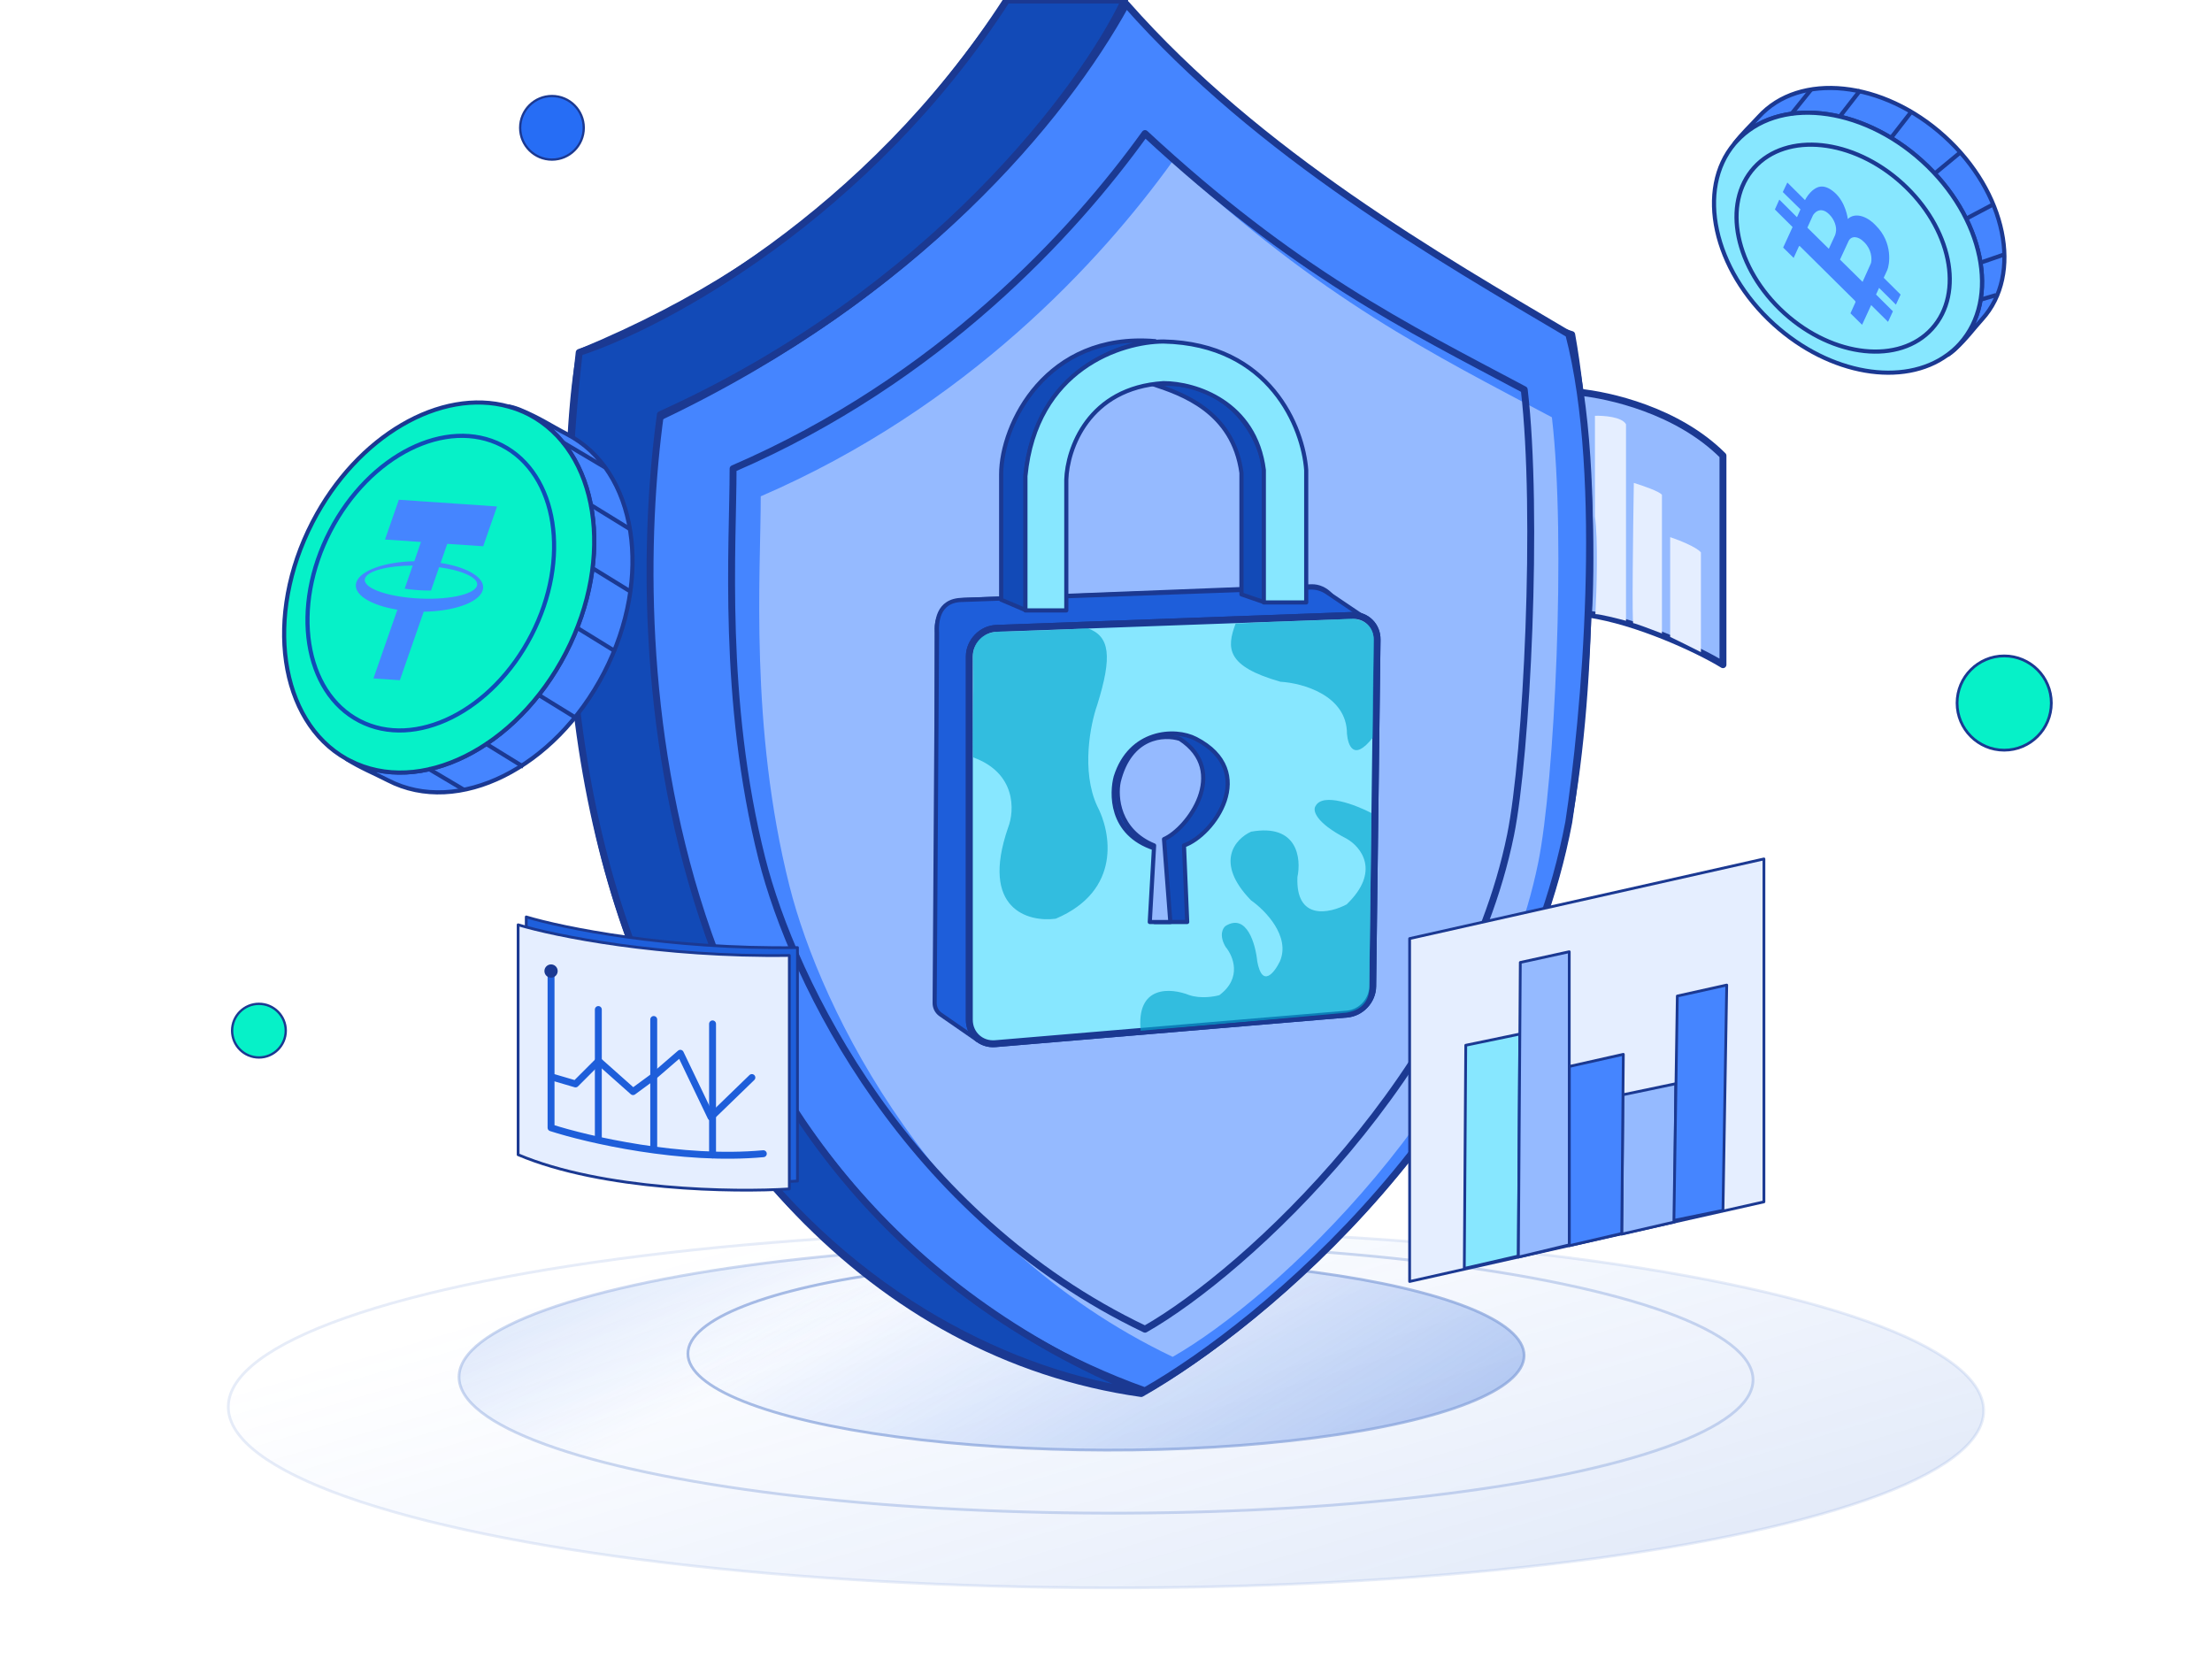<svg width="160" height="120" viewBox="0 0 160 120" fill="none" xmlns="http://www.w3.org/2000/svg">
<g clip-path="url(#clip0_1269_12767)">
<rect width="160" height="120" fill=""/>
<ellipse opacity="0.3" cx="80" cy="101.905" rx="63.487" ry="12.948" transform="rotate(0.13 80 101.905)" fill="url(#paint0_linear_1269_12767)" stroke="#85A2DB" stroke-opacity="0.7" stroke-width="0.2" stroke-miterlimit="10"/>
<ellipse opacity="0.6" cx="80.001" cy="99.705" rx="46.799" ry="9.746" transform="rotate(0.13 80.001 99.705)" fill="url(#paint1_linear_1269_12767)" stroke="#85A2DB" stroke-opacity="0.7" stroke-width="0.2" stroke-miterlimit="10"/>
<ellipse cx="80" cy="97.98" rx="30.242" ry="6.91" transform="rotate(0.13 80 97.98)" fill="url(#paint2_linear_1269_12767)" stroke="#85A2DB" stroke-opacity="0.7" stroke-width="0.2" stroke-miterlimit="10"/>
<path d="M124.627 32.96C121.328 29.662 116.354 28.575 114.176 28.365C115.066 33.743 115.107 41.348 114.897 44.418C118.397 44.938 122.737 46.924 124.627 48.079V32.96Z" fill="#95BAFF" stroke="#1B3992" stroke-width="0.5" stroke-linejoin="round"/>
<path d="M123.032 39.956C122.692 39.553 121.407 39.053 120.808 38.853V46.069C121.179 46.239 122.445 46.875 123.032 47.172V39.956Z" fill="#E5EEFF"/>
<path d="M120.213 35.794C120.049 35.547 118.788 35.116 118.179 34.931C118.124 38.316 118.039 45.083 118.14 45.075C118.242 45.068 119.564 45.568 120.213 45.819V35.794Z" fill="#E5EEFF"/>
<path d="M115.366 30.075V37.35C115.608 39.021 115.489 42.76 115.399 44.42C115.738 44.42 117.016 44.741 117.613 44.902V30.687C117.313 30.147 115.99 30.054 115.366 30.075Z" fill="#E5EEFF"/>
<path d="M41.975 25.486C59.276 18.326 67.168 8.265 72.914 0.039C82.523 10.942 104.319 21.316 113.686 24.2C115.374 33.602 115.335 49.409 113.406 59.574C109.371 80.839 91.085 95.947 82.548 100.797C63.152 98.047 48.75 81.673 43.689 61.821C40.312 48.573 40.876 30.724 41.975 25.486Z" stroke="#1B3992" stroke-width="0.5" stroke-linejoin="round"/>
<path d="M47.701 30.173C66.372 21.306 76.897 8.592 81.461 0.294C91.07 11.197 104.262 18.726 113.474 24.175C116.197 34.597 114.609 52.048 113.474 59.471C109.439 80.736 91.356 95.753 82.819 100.604C60.113 92.496 51.387 71.112 48.865 61.217C46.402 48.877 46.601 35.412 47.701 30.173Z" fill="#4585FF" stroke="#1B3992" stroke-width="0.5" stroke-linejoin="round"/>
<g filter="url(#filter0_i_1269_12767)">
<path d="M53.026 33.901C67.924 27.462 77.645 16.857 82.822 9.66C93.649 19.707 101.648 23.609 110.253 28.184C111.295 37.078 110.442 54.613 109.263 60.397C105.772 77.525 90.184 91.962 82.822 96.145C65.63 87.944 57.358 71.026 55.109 62.102C52.198 50.553 53.026 39.426 53.026 33.901Z" fill="#95BAFF"/>
</g>
<path d="M53.026 33.901C67.924 27.462 77.645 16.857 82.822 9.66C93.649 19.707 101.648 23.609 110.253 28.184C111.295 37.078 110.442 54.613 109.263 60.397C105.772 77.525 90.184 91.962 82.822 96.145C65.63 87.944 57.358 71.026 55.109 62.102C52.198 50.553 53.026 39.426 53.026 33.901Z" stroke="#1B3992" stroke-width="0.5" stroke-linejoin="round"/>
<path d="M81.35 0H72.823C62.761 15.605 48.012 23.498 41.895 25.494C35.765 79.166 64.461 98.182 82.479 100.693C46.67 85.931 45.392 47.242 47.767 29.99C67.498 21.074 78.377 6.282 81.35 0Z" fill="#124AB7" stroke="#1B3992" stroke-width="0.5" stroke-linejoin="round"/>
<rect x="0.25" y="0.24" width="28.89" height="30.376" rx="1.875" transform="matrix(0.999 -0.039 0 1 67.603 43.334)" fill="#124AB7" stroke="#1B3992" stroke-width="0.5"/>
<path d="M98.871 44.793L95.969 42.837C95.619 42.601 95.202 42.482 94.78 42.497L69.633 43.394C67.778 43.394 67.734 45.087 67.778 45.796L67.606 72.554C67.604 72.884 67.765 73.194 68.037 73.382L70.729 75.246L71.202 45.796L98.871 44.793Z" fill="#1E5EDA" stroke="#1B3992" stroke-width="0.3" stroke-linejoin="round"/>
<path d="M70.114 47.479C70.114 46.413 70.999 45.492 72.061 45.453L97.818 44.517C98.828 44.48 99.62 45.258 99.608 46.273L99.291 71.355C99.278 72.378 98.452 73.266 97.433 73.352L71.992 75.492C70.956 75.579 70.114 74.804 70.114 73.765V47.479Z" fill="#87E7FF" stroke="#1B3992" stroke-width="0.5"/>
<path d="M72.417 43.38L74.179 44.129V34.309C74.988 27.052 80.763 24.863 83.549 24.676C75.663 24.017 72.417 30.712 72.417 34.309V43.38Z" fill="#124AB7" stroke="#1B3992" stroke-width="0.3" stroke-linejoin="round"/>
<path d="M89.799 34.208C89.192 29.718 85.416 28.467 83.443 27.806C89.165 27.221 91.434 32.216 91.434 34.208V43.554L89.799 42.994V34.208Z" fill="#124AB7" stroke="#1B3992" stroke-width="0.3" stroke-linejoin="round"/>
<path d="M77.129 44.153H74.172V34.435C74.916 26.66 81.139 24.707 84.157 24.702C91.901 24.874 94.267 30.976 94.482 34.005V43.576H91.417V34.005C90.803 29.099 86.482 27.714 84.157 27.714C78.694 28.058 77.195 32.508 77.129 34.69V44.153Z" fill="#87E7FF" stroke="#1B3992" stroke-width="0.3" stroke-linejoin="round"/>
<path d="M85.873 66.69H83.512V61.37C80.232 60.306 80.408 57.295 80.701 56.198C81.738 52.869 84.955 52.643 86.504 53.443C91.064 55.803 87.79 60.415 85.64 61.153L85.873 66.69Z" fill="#124AB7" stroke="#1B3992" stroke-width="0.3" stroke-linejoin="round"/>
<path d="M84.654 66.692H83.166L83.479 61.155C80.874 60.092 80.688 57.633 80.92 56.536C81.744 53.207 84.21 53.088 85.34 53.445C88.963 55.805 85.905 59.959 84.197 60.697L84.654 66.692Z" fill="#95BAFF" stroke="#1B3992" stroke-width="0.3" stroke-linejoin="round"/>
<path d="M95.155 58.308C95.678 57.298 98.073 58.224 99.205 58.812L99.052 71.142C99.169 72.853 97.912 73.159 97.405 73.249L82.513 74.591C82.153 71.225 84.709 71.449 86.031 71.982C86.85 72.251 87.818 72.094 88.2 71.982C89.869 70.737 89.195 69.135 88.65 68.49C88.159 67.648 88.445 67.129 88.65 66.975C90.188 66.032 90.818 68.293 90.941 69.542C91.301 71.494 92.182 70.355 92.577 69.542C93.363 67.724 91.514 65.839 90.491 65.124C87.807 62.364 89.373 60.664 90.491 60.159C93.862 59.553 94.132 62.094 93.846 63.441C93.715 66.605 96.164 66.077 97.405 65.418C99.892 63.028 98.442 61.253 97.405 60.664C95.114 59.486 94.95 58.602 95.155 58.308Z" fill="#05A6CE" fill-opacity="0.65"/>
<path d="M92.614 49.312C88.706 48.195 88.7 46.898 89.375 45.107L91.769 44.99C93.81 44.922 95.967 44.853 97.755 44.749C99.208 44.83 99.381 45.868 99.381 46.364L99.293 53.36C97.896 55.123 97.505 53.894 97.43 53.08C97.43 50.289 94.219 49.405 92.614 49.312Z" fill="#05A6CE" fill-opacity="0.65"/>
<path d="M79.358 51.011C80.475 47.448 80.278 46.026 78.674 45.441C76.276 45.589 75.177 45.589 72.781 45.687C70.558 45.522 70.385 47.102 70.385 47.356C70.464 50.771 70.309 52.814 70.389 54.784C73.511 55.907 73.399 58.644 72.915 59.873C70.882 65.769 74.367 66.716 76.363 66.453C81.155 64.418 80.357 60.165 79.358 58.294C78.197 55.767 78.874 52.386 79.358 51.011Z" fill="#05A6CE" fill-opacity="0.65"/>
<path d="M70.014 47.488C70.014 46.364 70.947 45.394 72.065 45.353L97.822 44.417C98.885 44.379 99.721 45.198 99.707 46.267L99.391 71.349C99.377 72.426 98.507 73.362 97.433 73.452L71.993 75.592C70.902 75.684 70.014 74.868 70.014 73.773V47.488Z" stroke="#1B3992" stroke-width="0.3"/>
<path d="M57.683 68.541C48.334 68.677 40.709 67.119 38.065 66.323V82.956C44.206 85.549 53.702 85.685 57.683 85.429V68.541Z" fill="#1E5FDB" stroke="#1B3992" stroke-width="0.2" stroke-linejoin="round"/>
<path d="M57.095 69.11C47.746 69.246 40.121 67.688 37.477 66.892V83.524C43.618 86.117 53.114 86.254 57.095 85.998V69.11Z" fill="#E5EEFF" stroke="#1B3992" stroke-width="0.2" stroke-linejoin="round"/>
<path d="M40.06 77.942L41.631 78.404L43.294 76.74L45.79 78.959L47.176 77.942L49.209 76.186L51.427 80.807L54.385 77.942" stroke="#1E5EDA" stroke-width="0.5" stroke-linecap="round" stroke-linejoin="round"/>
<path d="M51.541 74.06V83.537" stroke="#1E5EDA" stroke-width="0.5" stroke-linecap="round" stroke-linejoin="round"/>
<path d="M47.286 73.742V83.123" stroke="#1E5EDA" stroke-width="0.5" stroke-linecap="round" stroke-linejoin="round"/>
<path d="M43.279 73.022V82.385" stroke="#1E5EDA" stroke-width="0.5" stroke-linecap="round" stroke-linejoin="round"/>
<path d="M39.859 70.486V81.574C42.504 82.427 49.276 83.996 55.213 83.451" stroke="#1E5EDA" stroke-width="0.5" stroke-linecap="round" stroke-linejoin="round"/>
<circle cx="39.859" cy="70.238" r="0.48" fill="#1B3992"/>
<path d="M127.59 62.129L101.962 67.889V92.694L127.59 86.934V62.129Z" fill="#E5EEFF" stroke="#1B3992" stroke-width="0.2" stroke-linejoin="round"/>
<path d="M121.212 78.387L117.383 79.188L117.301 89.269L121.126 88.386L121.212 78.387Z" fill="#95BAFF" stroke="#1B3992" stroke-width="0.2" stroke-linejoin="round"/>
<path d="M117.42 76.262L113.509 77.14V90.105L117.305 89.22L117.42 76.262Z" fill="#4585FF" stroke="#1B3992" stroke-width="0.2" stroke-linejoin="round"/>
<path d="M109.932 74.795L106.022 75.606L105.917 91.748L109.826 90.851L109.932 74.795Z" fill="#87E7FF" stroke="#1B3992" stroke-width="0.2" stroke-linejoin="round"/>
<path d="M113.508 68.841L109.968 69.615L109.828 90.929L113.508 90.043V68.841Z" fill="#95BAFF" stroke="#1B3992" stroke-width="0.2" stroke-linejoin="round"/>
<path d="M124.899 71.251L124.627 87.547L121.078 88.274L121.325 72.045L124.899 71.251Z" fill="#4585FF" stroke="#1B3992" stroke-width="0.2" stroke-linejoin="round"/>
<path d="M40.928 47.226C37.356 54.14 30.351 57.627 25.299 55.017C25.218 54.975 25.137 54.933 25.056 54.891C26.088 55.544 27.028 55.91 28.068 56.447C33.121 59.058 40.126 55.571 43.698 48.657C47.27 41.744 46.061 34.013 41.008 31.402C39.86 30.809 39.044 30.234 37.59 29.636C37.32 29.531 37.056 29.445 36.771 29.4C37.266 29.537 37.753 29.72 38.225 29.964C43.298 32.568 44.507 40.299 40.928 47.226Z" fill="#4585FF" stroke="#1B3992" stroke-width="0.3" stroke-miterlimit="10"/>
<path d="M25.056 54.891C25.137 54.933 25.218 54.975 25.3 55.017C30.352 57.627 37.357 54.14 40.929 47.226C44.501 40.313 43.292 32.582 38.24 29.971C37.767 29.727 37.28 29.544 36.785 29.407C31.909 28.047 25.849 31.494 22.603 37.775C19.094 44.568 20.202 52.161 25.056 54.891Z" fill="#06F1C8" stroke="#1B3992" stroke-width="0.3" stroke-miterlimit="10"/>
<path d="M36.311 32.213C32.289 30.135 26.724 32.913 23.879 38.418C21.035 43.922 21.99 50.069 26.011 52.147C30.033 54.225 35.599 51.447 38.443 45.942C41.287 40.438 40.332 34.291 36.311 32.213Z" fill="" stroke="#124AB7" stroke-width="0.3"/>
<path d="M34.906 42.728C35.211 41.855 33.894 41.033 31.872 40.72L32.352 39.337L34.952 39.513L35.953 36.634L28.849 36.148L27.848 39.026L30.448 39.202L29.969 40.594C27.852 40.641 26.076 41.25 25.779 42.107C25.481 42.964 26.763 43.78 28.744 44.101L27.011 49.073L28.923 49.203L30.648 44.247C32.785 44.218 34.602 43.601 34.906 42.728ZM30.045 43.275C27.815 43.12 26.181 42.48 26.404 41.832C26.594 41.291 28.048 40.92 29.852 40.907L29.271 42.581C29.887 42.677 30.524 42.717 31.174 42.716L31.763 41.027C33.514 41.271 34.687 41.83 34.498 42.38C34.267 43.034 32.276 43.43 30.045 43.275Z" fill="#4585FF"/>
<path d="M33.568 57.133L30.98 55.597" stroke="#1B3992" stroke-width="0.3"/>
<path d="M43.762 33.806L40.687 31.982" stroke="#1B3992" stroke-width="0.3"/>
<path d="M37.855 55.463L35.09 53.76" stroke="#1B3992" stroke-width="0.3"/>
<path d="M45.608 42.79L42.842 41.087" stroke="#1B3992" stroke-width="0.3"/>
<path d="M45.579 38.279L42.691 36.5" stroke="#1B3992" stroke-width="0.3"/>
<path d="M41.711 51.958L38.946 50.255" stroke="#1B3992" stroke-width="0.3"/>
<path d="M44.539 47.135L41.774 45.431" stroke="#1B3992" stroke-width="0.3"/>
<path d="M139.028 11.645C134.567 7.605 128.547 6.977 125.594 10.237C125.547 10.289 125.5 10.341 125.452 10.394C126.023 9.641 126.605 9.121 127.213 8.45C130.166 5.19 136.185 5.818 140.646 9.858C145.107 13.899 146.326 19.827 143.374 23.087C142.702 23.828 142.267 24.465 141.376 25.293C141.209 25.443 141.04 25.576 140.846 25.686C141.168 25.453 141.471 25.188 141.747 24.883C144.717 21.622 143.498 15.694 139.028 11.645Z" fill="#4585FF" stroke="#1B3992" stroke-width="0.3" stroke-miterlimit="10"/>
<path d="M125.452 10.395C125.499 10.342 125.547 10.29 125.594 10.238C128.547 6.978 134.566 7.606 139.028 11.646C143.489 15.687 144.708 21.615 141.755 24.875C141.478 25.18 141.175 25.445 140.854 25.678C137.69 27.985 132.366 27.13 128.313 23.459C123.93 19.489 122.675 13.687 125.452 10.395Z" fill="#87E7FF" stroke="#1B3992" stroke-width="0.3" stroke-miterlimit="10"/>
<path d="M139.75 23.773C137.4 26.368 132.615 25.863 129.063 22.646C125.512 19.429 124.538 14.718 126.888 12.123C129.238 9.528 134.023 10.032 137.575 13.249C141.127 16.467 142.101 21.178 139.75 23.773Z" fill="" stroke="#1B3992" stroke-width="0.3"/>
<path d="M134.153 21.733C134.202 21.782 134.235 21.816 134.202 21.882L133.849 22.662L134.69 23.493L135.346 22.067L136.567 23.28L136.92 22.517L135.699 21.304L135.918 20.823L137.138 22.036L137.475 21.306L136.254 20.093L136.506 19.546C136.674 19.181 136.949 17.555 135.671 16.3C134.978 15.568 134.141 15.376 133.657 15.84C133.657 15.84 133.523 14.637 132.689 13.913C131.855 13.19 131.355 13.571 131.08 13.795C130.88 13.977 130.696 14.209 130.561 14.474L129.283 13.203L128.955 13.891L130.234 15.146L129.981 15.71L128.703 14.438L128.383 15.151L129.662 16.423L128.981 17.907L129.74 18.655L130.11 17.843C130.143 17.76 130.185 17.801 130.218 17.834L134.153 21.733ZM130.732 16.466L131.127 15.595C131.195 15.446 131.654 14.858 132.306 15.498C132.678 15.855 132.882 16.411 132.788 16.818C132.771 16.901 132.754 16.984 132.72 17.05L132.283 17.995L130.732 16.466ZM133.092 18.777L133.714 17.433C133.907 17.044 134.396 17.069 134.809 17.485C134.825 17.502 134.834 17.51 134.85 17.526C135.37 18.034 135.399 18.681 135.348 18.963C135.339 19.004 135.331 19.046 135.314 19.079L134.725 20.389L133.092 18.777Z" fill="#4585FF"/>
<path d="M131.012 6.463L129.553 8.277" stroke="#1B3992" stroke-width="0.3"/>
<path d="M134.57 6.511L133.028 8.495" stroke="#1B3992" stroke-width="0.3"/>
<path d="M138.313 8.006L136.772 9.989" stroke="#1B3992" stroke-width="0.3"/>
<path d="M141.842 10.985L139.906 12.585" stroke="#1B3992" stroke-width="0.3"/>
<path d="M144.173 14.785L142.309 15.772" stroke="#1B3992" stroke-width="0.3"/>
<path d="M144.969 18.408L143.227 19.008" stroke="#1B3992" stroke-width="0.3"/>
<path d="M144.389 21.343L143.231 21.683" stroke="#1B3992" stroke-width="0.3"/>
<circle cx="39.925" cy="9.245" r="2.3" fill="#266DF5" stroke="#1B3992" stroke-width="0.164" stroke-miterlimit="10"/>
<circle cx="18.729" cy="74.55" r="1.94" fill="#06F1C8" stroke="#1B3992" stroke-width="0.169" stroke-miterlimit="10"/>
<circle cx="144.969" cy="50.853" r="3.408" fill="#06F1C8" stroke="#1B3992" stroke-width="0.2" stroke-miterlimit="10"/>
</g>
<defs>
<filter id="filter0_i_1269_12767" x="52.667" y="9.41" width="58.306" height="86.985" filterUnits="userSpaceOnUse" color-interpolation-filters="sRGB">
<feFlood flood-opacity="0" result="BackgroundImageFix"/>
<feBlend mode="normal" in="SourceGraphic" in2="BackgroundImageFix" result="shape"/>
<feColorMatrix in="SourceAlpha" type="matrix" values="0 0 0 0 0 0 0 0 0 0 0 0 0 0 0 0 0 0 127 0" result="hardAlpha"/>
<feOffset dx="2" dy="2"/>
<feComposite in2="hardAlpha" operator="arithmetic" k2="-1" k3="1"/>
<feColorMatrix type="matrix" values="0 0 0 0 0.826 0 0 0 0 0.887 0 0 0 0 1 0 0 0 1 0"/>
<feBlend mode="normal" in2="shape" result="effect1_innerShadow_1269_12767"/>
</filter>
<linearGradient id="paint0_linear_1269_12767" x1="143.487" y1="114.853" x2="129.335" y2="67.134" gradientUnits="userSpaceOnUse">
<stop stop-color="#1B54C1" stop-opacity="0.5"/>
<stop offset="1" stop-color="#4585FF" stop-opacity="0"/>
</linearGradient>
<linearGradient id="paint1_linear_1269_12767" x1="10.5" y1="94.419" x2="21.807" y2="116.423" gradientUnits="userSpaceOnUse">
<stop stop-color="#1B54C1" stop-opacity="0.5"/>
<stop offset="1" stop-color="#4585FF" stop-opacity="0"/>
</linearGradient>
<linearGradient id="paint2_linear_1269_12767" x1="147.116" y1="101.349" x2="118.978" y2="56.004" gradientUnits="userSpaceOnUse">
<stop stop-color="#1B54C1" stop-opacity="0.5"/>
<stop offset="1" stop-color="#4585FF" stop-opacity="0"/>
</linearGradient>
<clipPath id="clip0_1269_12767">
<rect width="160" height="120" fill=""/>
</clipPath>
</defs>
</svg>
